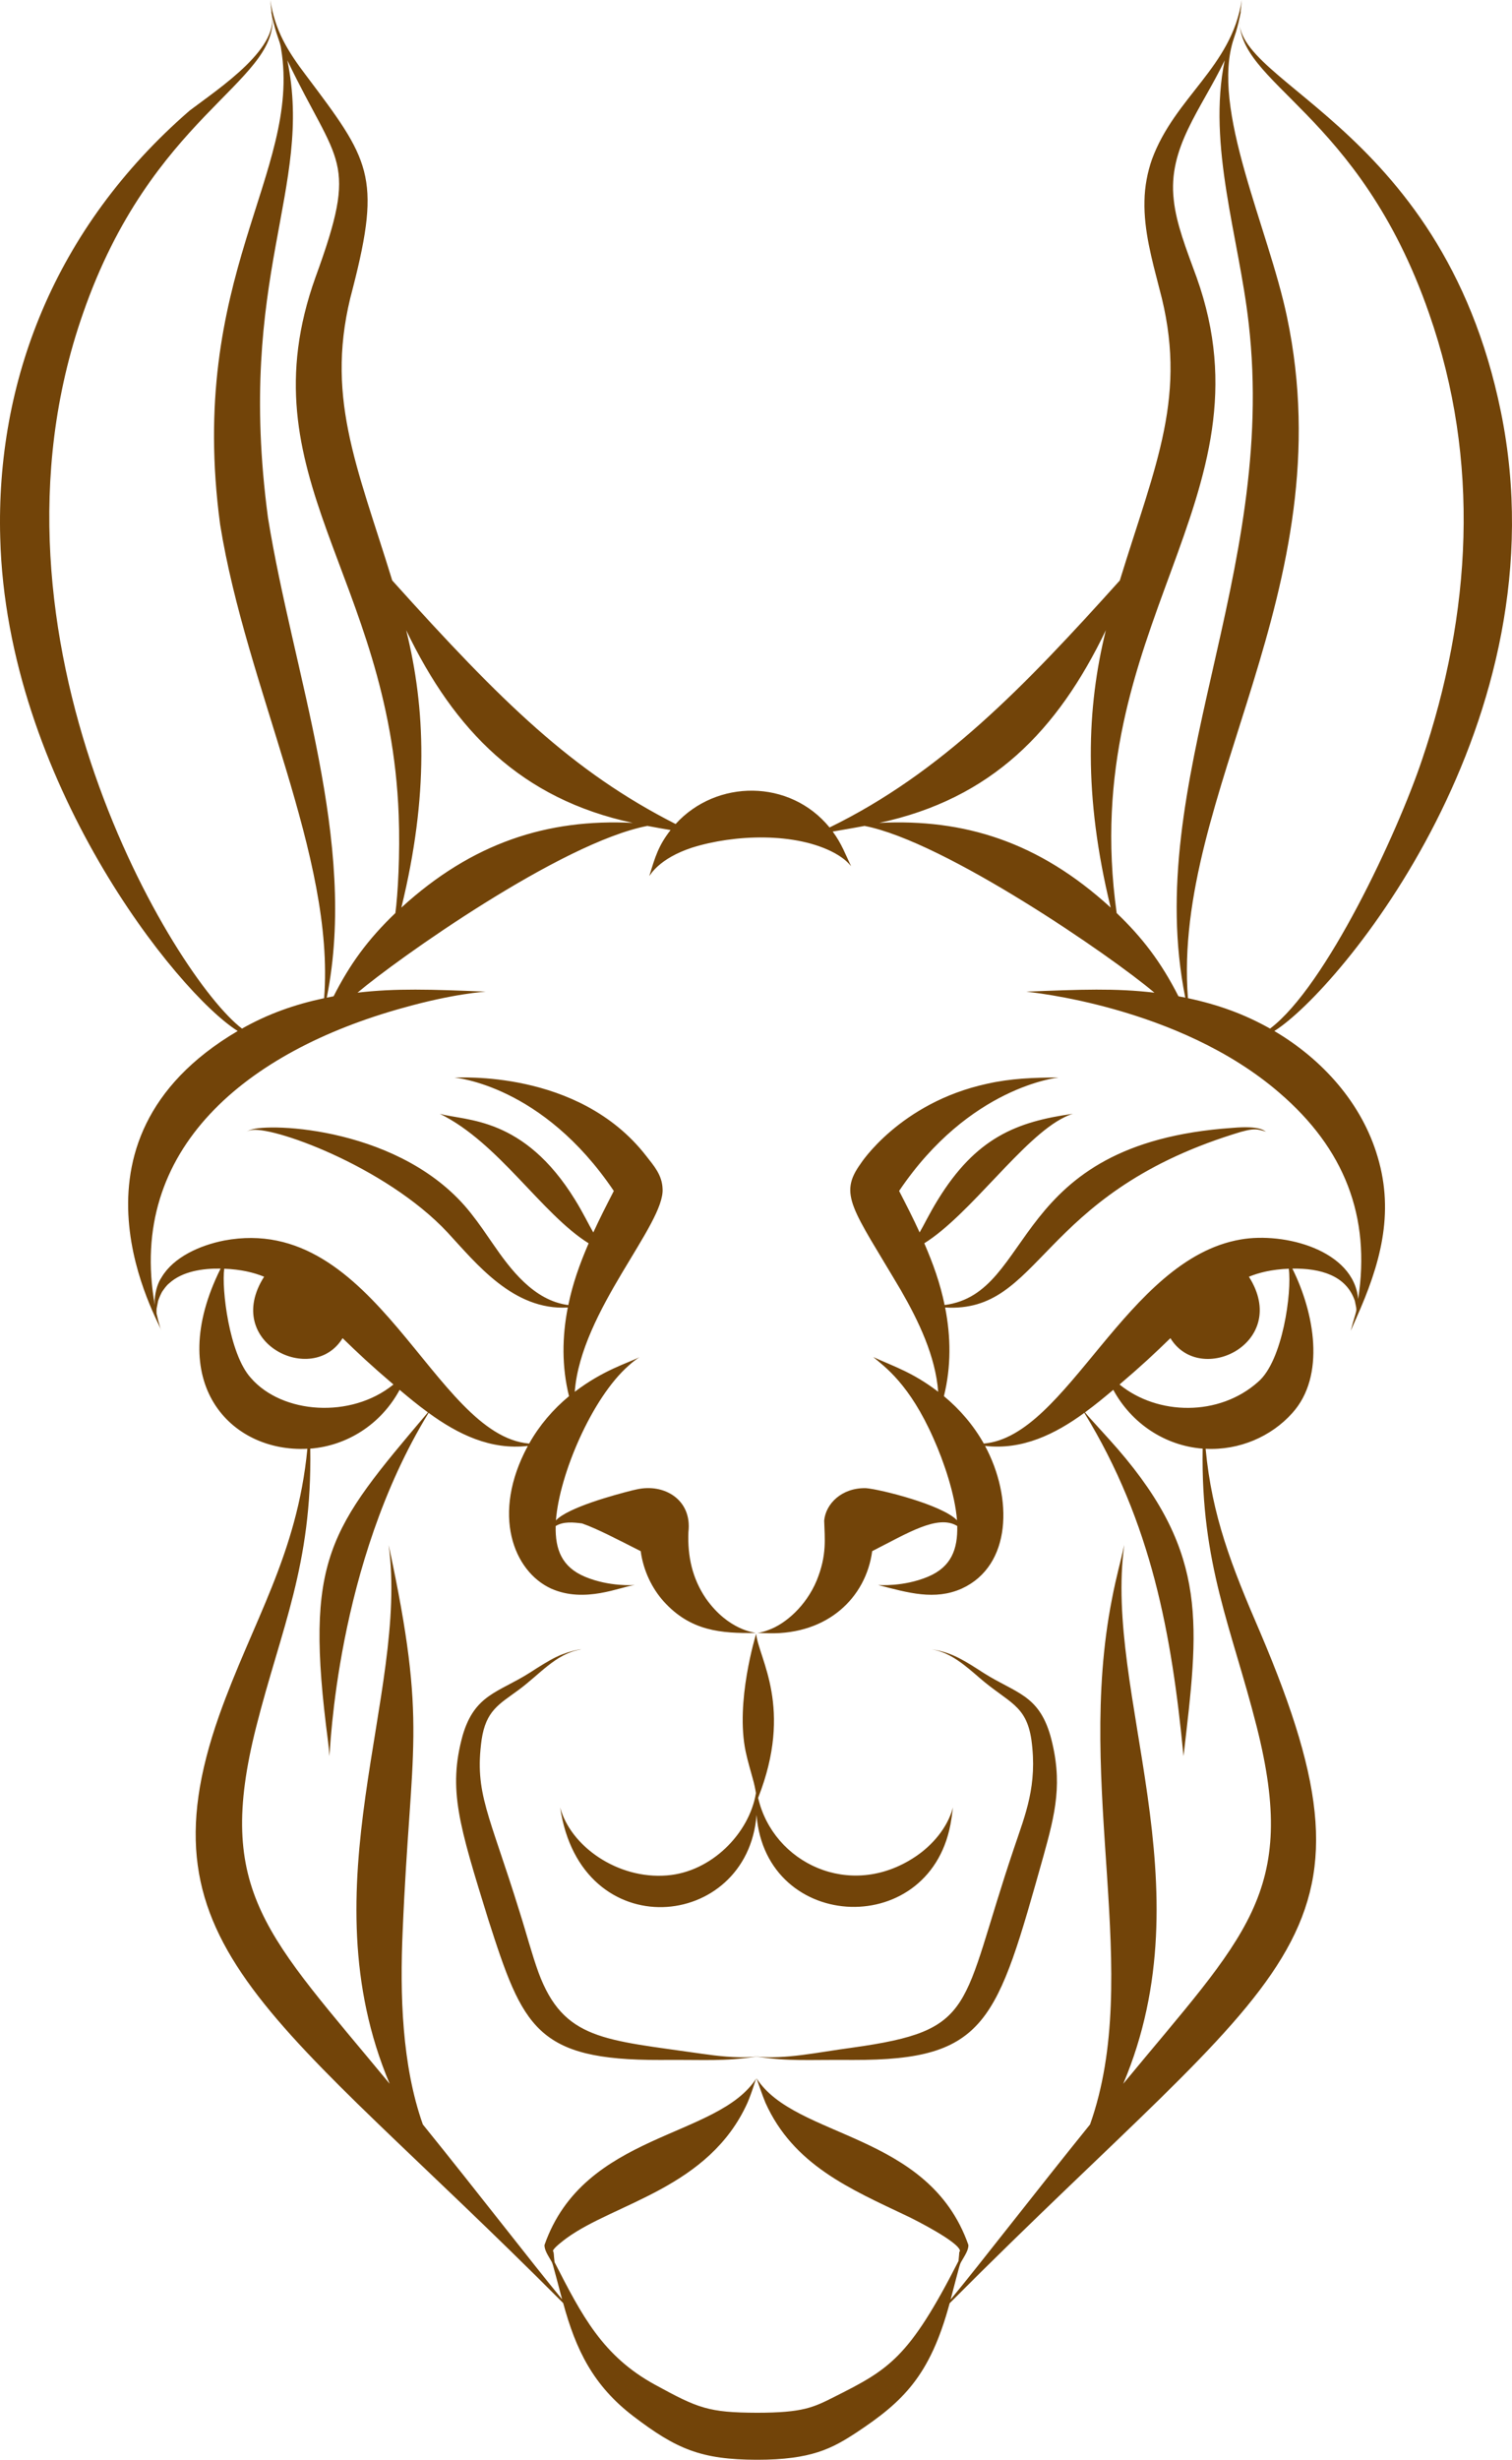 <svg version="1.1" id="图层_1" x="0px" y="0px" width="94.329px" height="153.327px" viewBox="0 0 94.329 153.327" enable-background="new 0 0 94.329 153.327" xml:space="preserve" xmlns="http://www.w3.org/2000/svg" xmlns:xlink="http://www.w3.org/1999/xlink" xmlns:xml="http://www.w3.org/XML/1998/namespace">
  <path fill="#724409" d="M77.454,0.634c-0.012,0.028-0.035,0.085-0.074,0.179C77.413,0.593,77.4,0.703,77.47,0
	c-0.636,4.185-4.168,6.033-5.605,9.938c-0.276,0.795-0.452,1.683-0.465,2.592c-0.044,1.829,0.465,3.659,0.922,5.434
	c1.821,6.663-0.215,10.914-2.46,18.219c-5.978,6.641-11.137,11.997-18.108,15.396c-2.479-3.029-7.058-3.012-9.605-0.215
	c-6.427-3.268-10.806-7.545-17.679-15.182c-2.221-7.229-4.273-11.581-2.458-18.219c1.806-7.014,1.019-8.028-2.907-13.248
	C17.942,3.187,17.151,1.896,16.862,0c0.077,0.772,0.062,0.621,0.092,0.813c-0.039-0.094-0.064-0.15-0.075-0.179
	c0.817,2.246-3.219,4.873-5.045,6.257C3.363,14.233-0.258,23.83,0.014,33.527C0.411,48.623,11.033,61.883,14.83,64.267
	c-11.755,6.914-4.791,18.273-4.766,18.688c0,0-0.143-0.372-0.296-1.075c-0.003-0.087-0.008-0.186,0.001-0.302
	c0.028-0.144,0.061-0.306,0.096-0.491c0.06-0.176,0.142-0.367,0.242-0.559c0.131-0.182,0.254-0.379,0.452-0.539
	c0.82-0.745,2.091-0.931,3.203-0.911c-3.538,7.102,0.61,11.476,5.414,11.229c-0.637,6.631-3.424,10.765-5.508,16.637
	c-5.128,14.555,3.533,18.608,21.467,36.616c0.793,2.919,1.874,5.141,4.372,7.049c2.701,2.061,4.243,2.711,7.721,2.719
	c3.394,0,4.689-0.709,6.201-1.699c2.907-1.922,4.595-3.531,5.816-8.059c21.127-21.196,27.677-22.301,19.376-41.814
	c-1.808-4.178-3.012-7.272-3.406-11.448c2.109,0.109,4.102-0.769,5.403-2.223c2.102-2.319,1.378-6.26,0.009-9.006
	c1.739-0.029,3.36,0.419,3.898,2.009c0.154,0.793,0.153,0.301-0.257,1.868c0.085-0.197,0.263-0.605,0.343-0.787
	c-0.003,0.057-0.006,0.087-0.006,0.087s0.005-0.039,0.015-0.105c1.471-3.293,2.389-6.479,1.328-10.032
	c-0.979-3.341-3.434-6.077-6.447-7.851c4.073-2.557,18.069-19.32,14.139-38.576C89.898,7.288,75.836,5.032,77.454,0.634z
	 M74.651,17.285c-0.646-1.767-1.268-3.335-1.423-4.821c-0.386-3.258,1.709-5.639,3.177-8.704C75.31,9.084,77.295,14.782,77.9,20.145
	c1.822,15.777-6.657,28.581-3.954,42.042c-0.143-0.029-0.285-0.059-0.426-0.085c-1.094-2.148-2.261-3.664-3.854-5.187
	C67.153,39.012,79.6,31.103,74.651,17.285z M68.991,39.284c-1.191,4.808-1.414,10.282,0.301,17.291
	c-4.511-4.125-9.168-5.546-14.438-5.281C61.861,49.792,65.981,45.546,68.991,39.284z M39.477,51.294
	c-5.318-0.268-10.014,1.237-14.438,5.281c1.718-7.017,1.51-12.418,0.302-17.291C28.354,45.553,32.52,49.803,39.477,51.294z
	 M19.682,17.285c-4.456,12.434,4.623,18.537,5.191,33.508c0.095,2.436-0.055,5.033-0.208,6.122c-1.735,1.66-2.849,3.211-3.853,5.187
	c-0.141,0.026-0.283,0.056-0.427,0.085c1.955-9.734-2.091-20.126-3.668-29.926c-2.011-15.089,2.864-20.463,1.209-28.501
	C21.092,10.367,22.403,9.835,19.682,17.285z M5.172,19.554C9.452,7.212,17.259,5.194,16.998,1.068
	c0.197,1.051,0.504,1.556,0.544,2.007c1.26,7.733-5.888,14.151-3.808,29.624c1.636,10.185,7.174,20.691,6.487,29.522
	c-1.842,0.394-3.479,0.969-5.124,1.895C10.959,60.996-1.931,39.849,5.172,19.554z M15.653,85.895
	c-1.364-1.496-1.837-5.575-1.663-6.811c1.056,0.045,1.822,0.231,2.487,0.499c-2.625,4.121,3.035,6.868,4.897,3.829
	c0.944,0.919,1.771,1.696,3.172,2.889C21.892,88.456,17.598,88.135,15.653,85.895z M78.495,86.132
	c-2.436,2.181-6.281,2.102-8.651,0.169c1.371-1.165,2.179-1.922,3.174-2.889c1.869,3.055,7.505,0.275,4.897-3.829
	c0.628-0.254,1.396-0.453,2.487-0.499C80.605,80.532,80.025,84.823,78.495,86.132z M84.732,80.977
	c-0.273-3.05-4.603-4.194-7.332-3.715c-7.15,1.228-10.808,12.276-16.024,12.721c-0.644-1.141-1.489-2.128-2.488-2.955
	c0.456-1.838,0.435-3.699,0.075-5.527c6.022,0.354,5.749-6.954,18.003-10.809c1.346-0.437,1.475-0.298,2.051-0.145
	c-0.172-0.034-0.31-0.399-2.129-0.242C62.89,71.27,64.643,80.595,58.932,81.348c-0.289-1.394-0.714-2.563-1.268-3.85
	c2.877-1.794,6.158-6.614,8.755-7.864c0.33-0.164,0.53-0.209,0.53-0.209c-3.537,0.494-6.061,1.493-8.445,5.372
	c-0.514,0.831-0.896,1.63-1.132,2.025c-0.41-0.896-0.816-1.687-1.276-2.58l-0.005-0.004c4.395-6.521,9.89-7.054,9.944-7.076
	c-1.555,0.009-2.965,0.056-4.469,0.396c-5.446,1.185-7.904,5.019-7.863,4.966c-1.422,1.947-0.514,2.8,2.491,7.886
	c1.12,1.94,2.168,4.127,2.337,6.345c-1.587-1.208-2.716-1.556-4.052-2.165c0.705,0.595,2.263,1.677,3.763,5.084
	c0.641,1.429,1.342,3.489,1.462,5.091c-0.909-0.957-4.763-1.93-5.683-2.003c-1.521-0.033-2.51,0.988-2.603,2.022
	c0.03,1.129,0.184,2.137-0.469,3.74c-0.663,1.587-1.953,2.707-3.005,3.078c-0.438,0.172-0.701,0.184-0.701,0.184
	c0.727,0.025,0.686,0.022,0.738,0.022c3.651,0.073,6.039-2.212,6.432-5.12c2.196-1.111,4.092-2.311,5.306-1.567
	c0.034,1.448-0.37,2.557-1.836,3.166c-1.527,0.636-3.04,0.512-3.094,0.515c1.874,0.485,3.526,0.971,5.212,0.221
	c3.125-1.431,3.193-5.664,1.453-8.895c2.319,0.27,4.364-0.725,6.194-2.06c4.199,6.855,5.459,13.835,6.188,21.398
	c0.94-8.114,1.618-12.538-4.108-19.148c-0.71-0.813-1.308-1.445-1.705-1.894c-0.139-0.154-0.244-0.277-0.334-0.385
	c0.692-0.508,1.182-0.918,1.765-1.406c1.131,2.084,3.208,3.481,5.576,3.666c-0.12,7.217,1.812,11.182,3.367,17.313
	c2.637,10.396-0.7,13.034-8.321,22.278c5.238-12.391-1.222-24.297,0.064-33.59c-0.213,0.983-0.504,1.984-0.769,3.377
	c-2.319,11.771,1.961,23.368-1.366,32.748c-3.446,4.262-6.737,8.539-8.7,10.916c0.635-2.4,0.542-2.139,0.711-2.439
	c0.166-0.291,0.419-0.66,0.397-0.969c-2.47-7.045-10.798-6.605-13.215-10.385c0.018,0.055,0.373,1.092,0.554,1.521
	c1.745,3.878,5.268,5.368,8.855,7.073c0.507,0.24,3.236,1.623,3.283,2.166c-0.076,0.143-0.015-0.059-0.093,0.633
	c-3.098,6.077-4.353,6.756-7.737,8.461c-1.307,0.656-1.953,0.992-4.83,0.994c-3.038-0.01-3.684-0.283-6.363-1.746
	c-3.273-1.783-4.57-4.322-6.27-7.639c-0.067-0.554-0.027-0.564-0.101-0.703c0.015-0.176,0.73-0.708,0.854-0.798
	c3.007-2.188,8.891-3.124,11.284-8.441c0.304-0.723,0.44-1.233,0.484-1.347c0.041-0.115,0.069-0.174,0.069-0.174
	c-2.415,3.776-10.746,3.343-13.216,10.385c-0.021,0.309,0.228,0.67,0.398,0.969c0.121,0.215,0.05-0.011,0.639,2.199
	c0.02,0.072,0.04,0.152,0.061,0.227c-1.941-2.352-5.082-6.443-8.689-10.902c-1.309-3.691-1.436-8.127-1.259-12.053
	c0.488-11.697,1.582-12.662-0.875-24.072c1.271,9.33-5.152,21.246,0.064,33.59c-7.615-9.24-10.946-11.935-8.32-22.278
	c1.552-6.113,3.487-10.055,3.366-17.313c2.27-0.177,4.399-1.49,5.575-3.666c0.564,0.473,1.061,0.89,1.766,1.406
	c-6.187,7.313-7.734,9.058-6.231,20.516c0.073,0.587,0.084,0.911,0.084,0.911c0.057-0.278,0.395-11.942,6.188-21.398
	c1.853,1.351,3.883,2.327,6.193,2.06c-2.304,4.258-0.895,7.819,1.453,8.895c2.109,0.938,4.315-0.117,5.214-0.221
	c-0.054-0.003-1.568,0.121-3.095-0.515c-1.451-0.604-1.871-1.705-1.836-3.164c0.489-0.299,1.112-0.232,1.646-0.162
	c0.914,0.316,2.211,0.995,3.658,1.728c0.167,1.228,0.712,2.328,1.433,3.131c1.673,1.856,3.586,2.001,5.738,1.967
	c-0.054-0.035-1.679-0.144-3.094-2.134c-0.862-1.258-1.161-2.655-1.101-4.154c0.242-2.025-1.525-3.051-3.23-2.66
	c-0.054,0.012-0.34,0.077-0.284,0.064c-1.099,0.279-3.989,1.06-4.751,1.867c0.211-2.848,2.245-7.643,4.546-9.656
	c0.411-0.37,0.678-0.523,0.678-0.523c-0.728,0.373-2.257,0.798-4.05,2.165c0.386-5.073,5.642-10.452,5.479-12.671
	c-0.037-0.856-0.536-1.41-1.026-2.038c-4.238-5.449-11.839-4.845-11.957-4.884c0.053,0.026,5.478,0.447,9.943,7.076l-0.005,0.004
	c-0.463,0.899-0.866,1.687-1.276,2.58c-0.271-0.459-0.631-1.219-1.131-2.025c-3.209-5.22-6.807-4.913-8.446-5.372
	c3.662,1.789,6.359,6.252,9.285,8.073c-0.559,1.299-0.981,2.467-1.268,3.85c-2.168-0.286-3.624-2.248-4.71-3.826
	c-0.411-0.594-0.841-1.237-1.364-1.895c-4.237-5.38-12.641-5.662-13.782-5.191c-0.154,0.065-0.228,0.111-0.228,0.111
	s0.075-0.046,0.234-0.091c1.205-0.358,8.431,2.215,12.314,6.363c1.799,1.943,4.112,4.88,7.505,4.681
	c-0.359,1.827-0.381,3.688,0.075,5.527c-0.997,0.825-1.844,1.812-2.487,2.955c-5.969-0.507-9.529-14.453-19.035-12.656
	c-1.494,0.296-3.151,1.026-3.902,2.302c-0.187,0.274-0.379,0.747-0.428,1.428c0.004,0.103,0.007,0.199,0.011,0.289
	c-1.739-9.729,5.742-15.827,15.481-18.522c3.211-0.903,5.106-1.003,5.16-1.012c-3.388-0.142-5.634-0.216-7.995,0.064
	c2.417-2.05,12.68-9.352,18.084-10.395c0.537,0.103,1.024,0.186,1.447,0.258c-0.754,0.97-0.955,1.648-1.328,2.871
	c0.056-0.057,0.584-1.087,2.661-1.772c2.635-0.832,6.491-0.977,8.916,0.344c0.733,0.409,0.961,0.763,1.015,0.809
	c-0.355-0.724-0.583-1.394-1.15-2.158c0.534-0.094,1.204-0.202,1.987-0.351c4.999,0.963,15.398,8.115,18.084,10.395
	c-2.421-0.287-4.582-0.201-7.994-0.064c0.053,0.016,9.503,0.866,15.788,6.302C83.867,71.591,85.528,75.822,84.732,80.977z
	 M88.708,47.383c-1.531,4.551-5.98,14.102-9.473,16.733c-1.621-0.912-3.247-1.493-5.123-1.895
	c-0.993-12.759,9.754-25.479,6.183-42.447c-1.171-5.612-4.806-12.998-3.319-17.378c0.184-0.521,0.291-0.965,0.359-1.328
	c-0.252,4.186,7.442,5.846,11.825,18.485C92.368,28.72,91.806,38.262,88.708,47.383z M58.228,102.831
	c-0.141-0.025-0.144-0.025,0-0.004c1.203,0.181,2.073,0.77,3.127,1.449c2.007,1.272,3.429,1.344,4.175,3.914
	c0.799,2.908,0.306,4.846-0.439,7.529c-2.903,10.303-3.505,12.707-11.876,12.686c-2.982-0.022-3.892,0.1-6.019-0.207
	c-2.127,0.307-3.035,0.185-6.019,0.207c-7.719,0.02-8.558-2.033-10.713-8.748c-1.827-5.906-2.524-8.11-1.604-11.467
	c0.748-2.576,2.23-2.682,4.176-3.914c0.627-0.403,1.18-0.756,1.661-0.987c0.931-0.452,1.844-0.524,1.466-0.458
	c-1.518,0.283-2.516,1.565-3.825,2.521c-1.198,0.881-2.021,1.274-2.291,3.09c-0.457,3.334,0.466,4.59,2.345,10.652
	c0.428,1.337,0.778,2.69,1.2,3.85c1.563,4.234,4.122,4.195,10.176,5.072c0.957,0.139,2.14,0.275,3.129,0.203
	c0.122-0.008,0.214-0.018,0.284-0.023c-0.048-0.008-0.085-0.014-0.108-0.016c0,0,0.044,0.006,0.124,0.014
	c0.08-0.008,0.123-0.014,0.123-0.014c-0.023,0.002-0.061,0.008-0.108,0.016c1.806,0.182,3.775-0.266,5.95-0.556
	c7.872-1.099,6.694-2.372,10.105-12.454c0.702-2.088,1.47-3.891,1.078-6.744c-0.326-2.188-1.422-2.287-3.235-3.854
	C60.265,103.858,59.35,103.04,58.228,102.831z M47.172,101.837c0.168,1.568,2.339,4.608,0.125,10.232
	c0.929,4.034,5.716,6.395,9.799,3.672c1.061-0.703,2.019-1.807,2.355-3.076c-0.056,0.375-0.05,0.456-0.098,0.722
	c-1.107,7.55-11.583,7.134-12.154-0.258c-0.562,7.232-10.967,8.251-12.252-0.464c0.637,2.4,3.569,4.489,6.657,4.238
	c2.791-0.213,5.146-2.637,5.557-5.131c-0.036-0.25-0.103-0.564-0.206-0.928c-0.126-0.469-0.296-1.021-0.433-1.653
	C45.863,106.078,47.151,101.935,47.172,101.837z" class="color c1"/>
</svg>